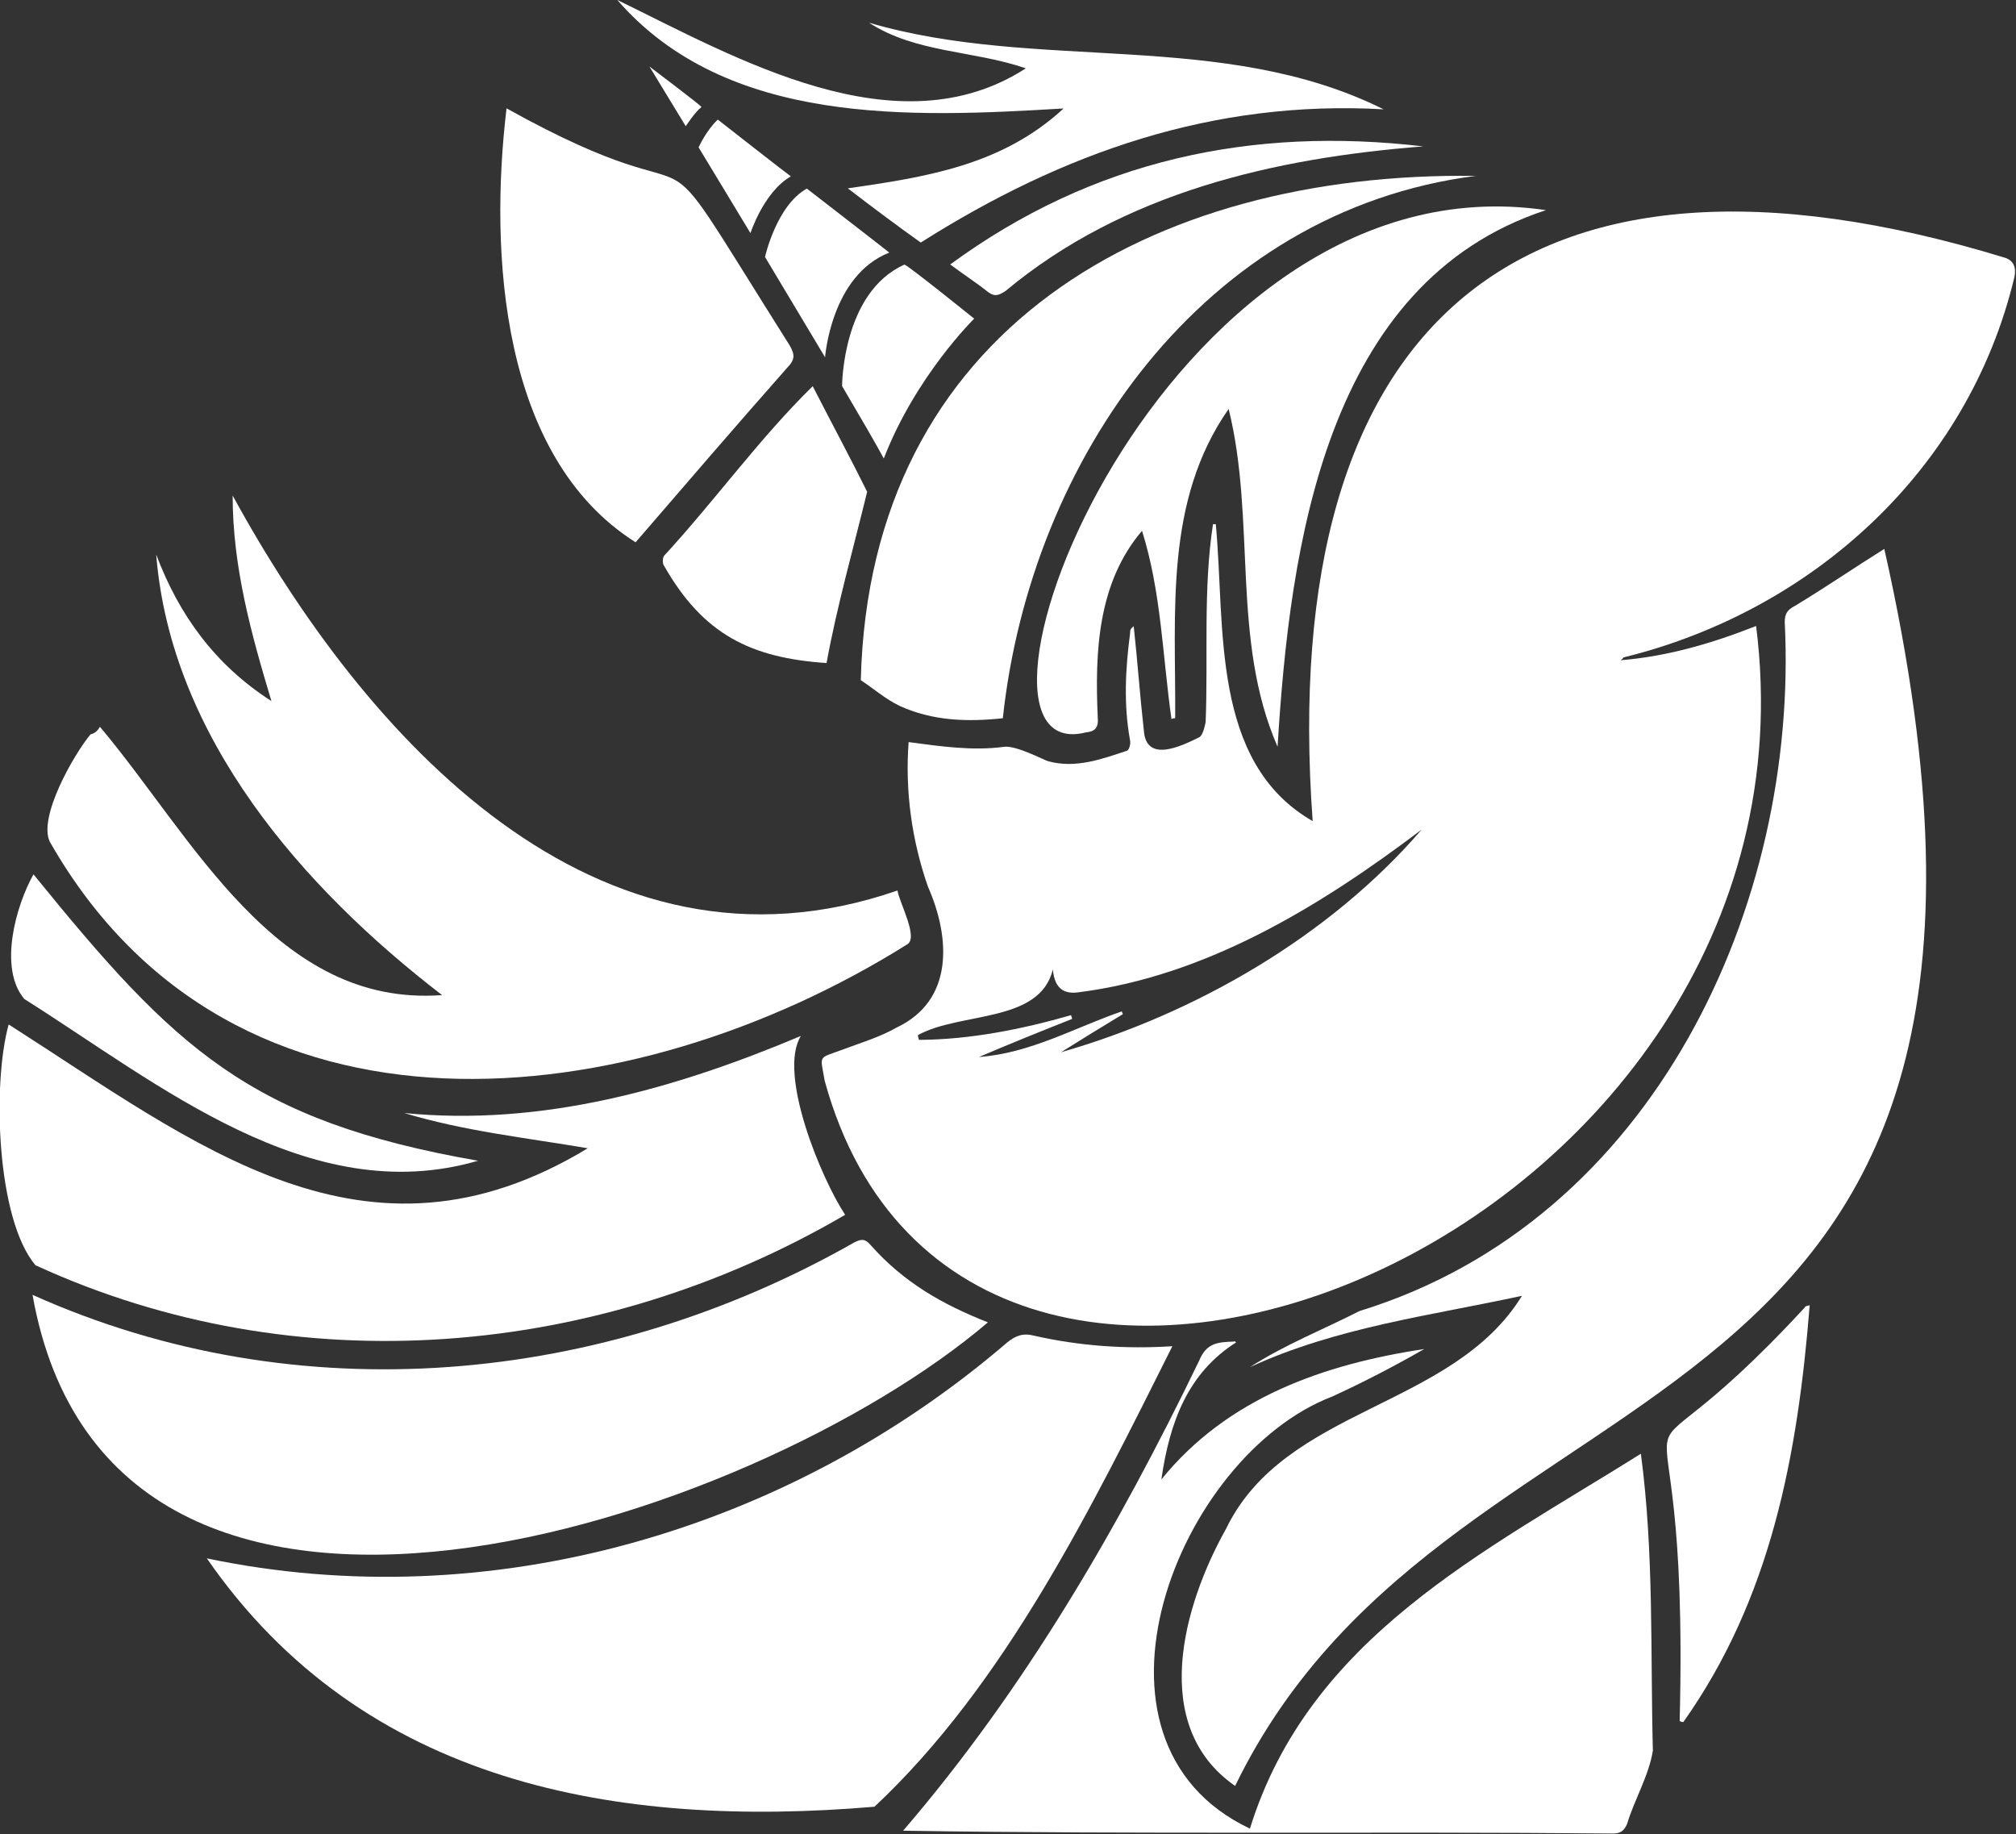 <?xml version="1.0" encoding="UTF-8" standalone="no"?>
<!-- Generator: Adobe Illustrator 26.5.0, SVG Export Plug-In . SVG Version: 6.00 Build 0)  -->

<svg
   version="1.1"
   id="Warstwa_4"
   x="0px"
   y="0px"
   viewBox="0 0 1417.309 1289.249"
   xml:space="preserve"
   sodipodi:docname="logo.svg"
   width="1417.309"
   height="1289.249"
   inkscape:version="1.2.2 (b0a8486541, 2022-12-01)"
   xmlns:inkscape="http://www.inkscape.org/namespaces/inkscape"
   xmlns:sodipodi="http://sodipodi.sourceforge.net/DTD/sodipodi-0.dtd"
   xmlns="http://www.w3.org/2000/svg"
   xmlns:svg="http://www.w3.org/2000/svg"><rect x="0" y="0" width="1417.309" height="1289.249" fill="#333333" stroke="none"/><defs
   id="defs55" /><sodipodi:namedview
   id="namedview53"
   pagecolor="#ffffff"
   bordercolor="#666666"
   borderopacity="1.0"
   inkscape:showpageshadow="2"
   inkscape:pageopacity="0.0"
   inkscape:pagecheckerboard="0"
   inkscape:deskcolor="#d1d1d1"
   showgrid="false"
   inkscape:zoom="0.23886941"
   inkscape:cx="1883.8746"
   inkscape:cy="650.98332"
   inkscape:window-width="2560"
   inkscape:window-height="1398"
   inkscape:window-x="0"
   inkscape:window-y="0"
   inkscape:window-maximized="1"
   inkscape:current-layer="Warstwa_4" />
<style
   type="text/css"
   id="style2">
	.st0{fill:#FFFFFF;}
	.st1{fill:none;}
	.st2{enable-background:new    ;}
</style>
<g
   id="g233"
   transform="matrix(0.86,0,0,-0.86,-1007.333,-131.187)">
	<path
   id="path6-9"
   class="st0"
   d="m 2496.1,-692.2 c 38.4,3.1 75.4,14 110.8,28 63.1,-498 -646.7,-790 -761.4,-371.8 -3.7,21.8 -6,17.9 15.1,25.7 14.3,5.4 30.2,10.1 43.7,17.9 46.5,21.9 44.3,72.8 25.6,115.1 -13.2,37.8 -18.8,78.1 -15.8,118.2 26.1,-3.5 52.1,-7.3 77.7,-3.9 9.8,1.6 33.2,-10.9 36.2,-11.7 22.6,-6.2 43.7,1.6 64.8,8.6 1.5,0.8 3,5.4 2.3,8.5 -5.3,28.8 -3.8,58.3 0,87.1 0.1,3 0.1,3.8 3,6.2 3.1,-28.6 5.1,-57 8.3,-85.5 1.9,-26.7 30.8,-12.5 45.2,-5.4 3,1.6 4.5,8.6 5.3,12.4 2.1,53.8 -2.1,108.5 6,161.8 0.8,0 1.5,0 2.3,0 7.9,-83 -4.7,-194.5 79.2,-242.7 -29.7,407.3 170.2,581.6 566.2,460.4 6.8,-2.3 9,-7.8 7.5,-15.5 -37.8,-158.6 -166.1,-273.4 -319.6,-311.1 -0.9,-1.5 -1.6,-1.5 -2.4,-2.3 z m -574.4,-306.4 c 0,-1.6 0.8,-3.1 0.8,-3.9 41.9,0.2 84.3,8.7 124.4,20.2 0,-0.8 0.8,-1.6 0.8,-3.1 -25.6,-10.1 -50.5,-20.2 -76.1,-31.1 42.2,3.1 78.4,24.1 116.8,37.3 0,-0.8 0.8,-1.6 0.8,-2.3 -16.6,-10.1 -33.2,-20.2 -50.5,-31.1 109.3,31.3 219.3,94.4 294.8,182 -82.7,-62.6 -176.1,-119.8 -280.4,-133 -10.6,-1.5 -19.6,1.6 -21.1,18.7 -10.7,-44.2 -75.5,-34.5 -110.3,-53.7 z" />
	<path
   id="path8-1"
   class="st0"
   d="m 2711.7,-601.2 c 171.4,-759.4 -348.4,-636.2 -530.7,-1011.1 -70.4,48.8 -42.6,147.4 -7.5,210 48.4,100.2 184.8,97.9 242,190.6 -75.4,-16.3 -151.5,-25.7 -222.4,-58.3 28.2,18.2 60,30.8 89.7,45.9 241.3,74.2 359.1,332.9 347.5,563.1 0,7 2.3,10.1 8.3,13.2 25.6,15.5 48.3,31.1 73.1,46.6 z" />
	<path
   id="path10-2"
   class="st0"
   d="m 2129.7,-1252.9 c -66.1,-131.9 -136.5,-276.1 -243.5,-376.4 -209.5,-17.8 -417.6,17.7 -545.8,203 231.7,-48.6 475.4,22.8 654.4,176.6 6.8,5.4 12.8,7.8 21.9,5.4 37.5,-8.5 74.7,-11 113,-8.6 z" />
	<path
   id="path12-7"
   class="st0"
   d="m 1253,-746.6 c 75.8,-89.8 143.7,-229.4 279.7,-219.3 -113.8,87.5 -221.7,210.6 -233.7,360.1 18.8,-49.8 48.2,-90.2 94.2,-119.8 -16.6,55.2 -31.7,109.7 -31.7,168 107.8,-197.3 297,-408.2 543.5,-322.8 1.4,-9.9 17.9,-39.3 7.5,-44.3 -223.7,-140.1 -550.2,-179.3 -700.4,84 -9.9,19.9 19.4,71.3 33.2,87.9 3.1,0.8 5.4,2.3 7.7,6.2 z" />
	<path
   id="path14-6-0"
   class="st0"
   d="m 2181.8,-1249.8 c -39.2,-24.9 -54.3,-64.6 -61.1,-112 54.1,66.8 132.9,94.2 214.9,106.6 -24.6,-14.1 -50.2,-27.4 -75.4,-38.9 -126.5,-48.6 -218.1,-281.7 -67.1,-353.1 48.4,156.2 191.3,226 319.6,306.4 10.8,-81.5 7.7,-161.1 9.8,-242.7 -3.2,-20.2 -15.4,-40.8 -21.1,-59.9 -2.3,-5.4 -5.3,-7.8 -11.3,-7.8 -193.8,1.8 -386.5,-0.8 -580.5,2.3 99.2,115.4 175.8,247.2 242,384.2 5.9,14.3 14.8,15.2 28.6,15.6 0,0.8 0.8,0.1 1.6,-0.7 z" />
	<path
   id="path16-9"
   class="st0"
   d="m 1197.9,-1210.9 c 217.4,-97.6 466.5,-73.9 671.7,42.8 6,3.1 9.1,3.1 13.6,-2.3 27.1,-30.5 58.5,-48.3 95.7,-63 -191,-163.1 -716.6,-340 -781,22.5 z" />
	<path
   id="path18-3"
   class="st0"
   d="m 1651.8,-1091.1 c -50.5,8.6 -101,14 -150,28.8 112.4,-11.1 221.2,19.6 324.2,63 -19.1,-31 16.8,-116.8 36.2,-146.2 -200.8,-117.3 -448.4,-139.3 -661.9,-41.2 -31.8,37.6 -35.4,148.1 -21.9,196.8 153,-97.6 291.5,-211.4 473.4,-101.2 z" />
	<path
   id="path20-6"
   class="st0"
   d="m 2377.8,-296.3 c -223,-28.5 -364,-232.4 -386.7,-443.3 -28.7,-3.1 -57.3,-2.3 -84.4,10.1 -11.3,5.4 -21.1,14 -31.7,21 7.1,286.6 237.4,415.8 502.8,412.2 z" />
	<path
   id="path22-0"
   class="st0"
   d="m 1585.4,-241.1 c 187.2,-104.2 100.3,14.1 231.4,-193.7 4.5,-7.8 4.5,-11.7 -2.3,-18.7 -41.8,-47.3 -82.7,-94.9 -123.6,-142.3 -110.5,69.8 -119.6,236.9 -105.5,354.7 z" />
	<path
   id="path24-6"
   class="st0"
   d="m 2435.1,-324.3 c -180.3,-59.1 -209.4,-274.9 -219.4,-438.6 -38.2,87.5 -17.4,185 -40,276.1 -52.7,-75.4 -43.1,-166.1 -43.7,-252.8 -0.8,0 -2.3,0 -3,-0.8 -7.4,51.9 -8.3,103.7 -24.1,154 -36.3,-42.5 -38.6,-99.3 -36.2,-152.4 0.8,-8.6 -2.3,-11.7 -9.8,-12.4 -126.4,-31.9 61.1,473.2 376.2,426.9 z" />
	<path
   id="path26-2"
   class="st0"
   d="m 2009.9,-208.4 c -43,14.8 -89.7,12.4 -128.2,37.3 137.8,-40.4 289.1,-5.3 420.7,-70.8 -139.4,7.9 -262.5,-35.5 -378.4,-108.9 -19.6,14 -38.4,28 -59.6,44.3 64.1,9.3 125.9,18.7 176.4,65.3 -124.7,-7.4 -275.2,-14.5 -364.9,88.7 96.6,-47 228.6,-124 334,-55.9 z" />
	<path
   id="path28-6"
   class="st0"
   d="m 1835.7,-468.2 c 15.1,-29.5 30.2,-57.5 44.5,-86.3 -11.1,-45.6 -24.7,-93.5 -33.2,-140 -61.7,4.2 -100.7,23.2 -132.7,79.3 -1.5,1.5 -1.5,7 0,8.5 41.5,45.1 78.5,96.6 121.4,138.5 z" />
	<path
   id="path30-1"
   class="st0"
   d="m 2544.4,-1559.3 c 8.8,343.2 -70.1,151.5 102.5,338.3 0,0.8 0.8,0.8 3.8,1.6 -9.8,-122.9 -31.7,-239.6 -103.3,-340.7 0,0 -1.5,0 -3,0.8 z" />
	<path
   id="path32-8"
   class="st0"
   d="m 1198.7,-867.2 c 115.7,-142.6 176.3,-201.4 363.4,-234.1 -137.8,-40.2 -261.3,63.1 -370.9,132.2 -21.2,25 -7.1,75.9 7.5,101.9 z" />
	<path
   id="path34-7"
   class="st0"
   d="m 2334.8,-272.2 c -122,-9.5 -245.1,-37.8 -341.5,-118.2 -6,-3.9 -9.1,-4.7 -14.3,-0.8 -9.8,7.8 -19.6,14 -30.9,22.5 116.8,85.6 246.5,112.9 386.7,96.5 z" />
	<path
   class="st0"
   d="m 1784.8,-343.1 c -15.1,25.1 -29.8,49.2 -42.4,70.1 0,0 6.2,13.8 15.7,22.7 1.8,-1.4 56.6,-44.3 59.7,-46.4 -22.2,-12.8 -33,-46.4 -33,-46.4 z"
   id="path19" />
	<path
   class="st0"
   d="m 1845.8,-444.6 c -15.2,25.5 -32.2,53.9 -49.1,82 0,0 9.3,42.1 34.2,55.9 2.4,-1.9 64.2,-49.6 67.4,-52.3 -47.7,-18.7 -52.5,-85.6 -52.5,-85.6 z"
   id="path21" />
	<path
   class="st0"
   d="m 1859.7,-468.1 c 15.6,-26.5 28,-47.8 34.1,-59.2 26.1,67.5 73.9,114.3 73.9,114.3 0,0 -53.6,43.2 -57,44.2 -51,-22.8 -51,-99.3 -51,-99.3 z"
   id="path23" />
	<path
   class="st0"
   d="m 1731.9,-255.7 c -17.9,29.4 -29.7,48.8 -29.7,48.8 0,0 40.8,-30.8 42.6,-33.1 -5.3,-4 -12.9,-15.7 -12.9,-15.7 z"
   id="path25" />
</g>


</svg>
